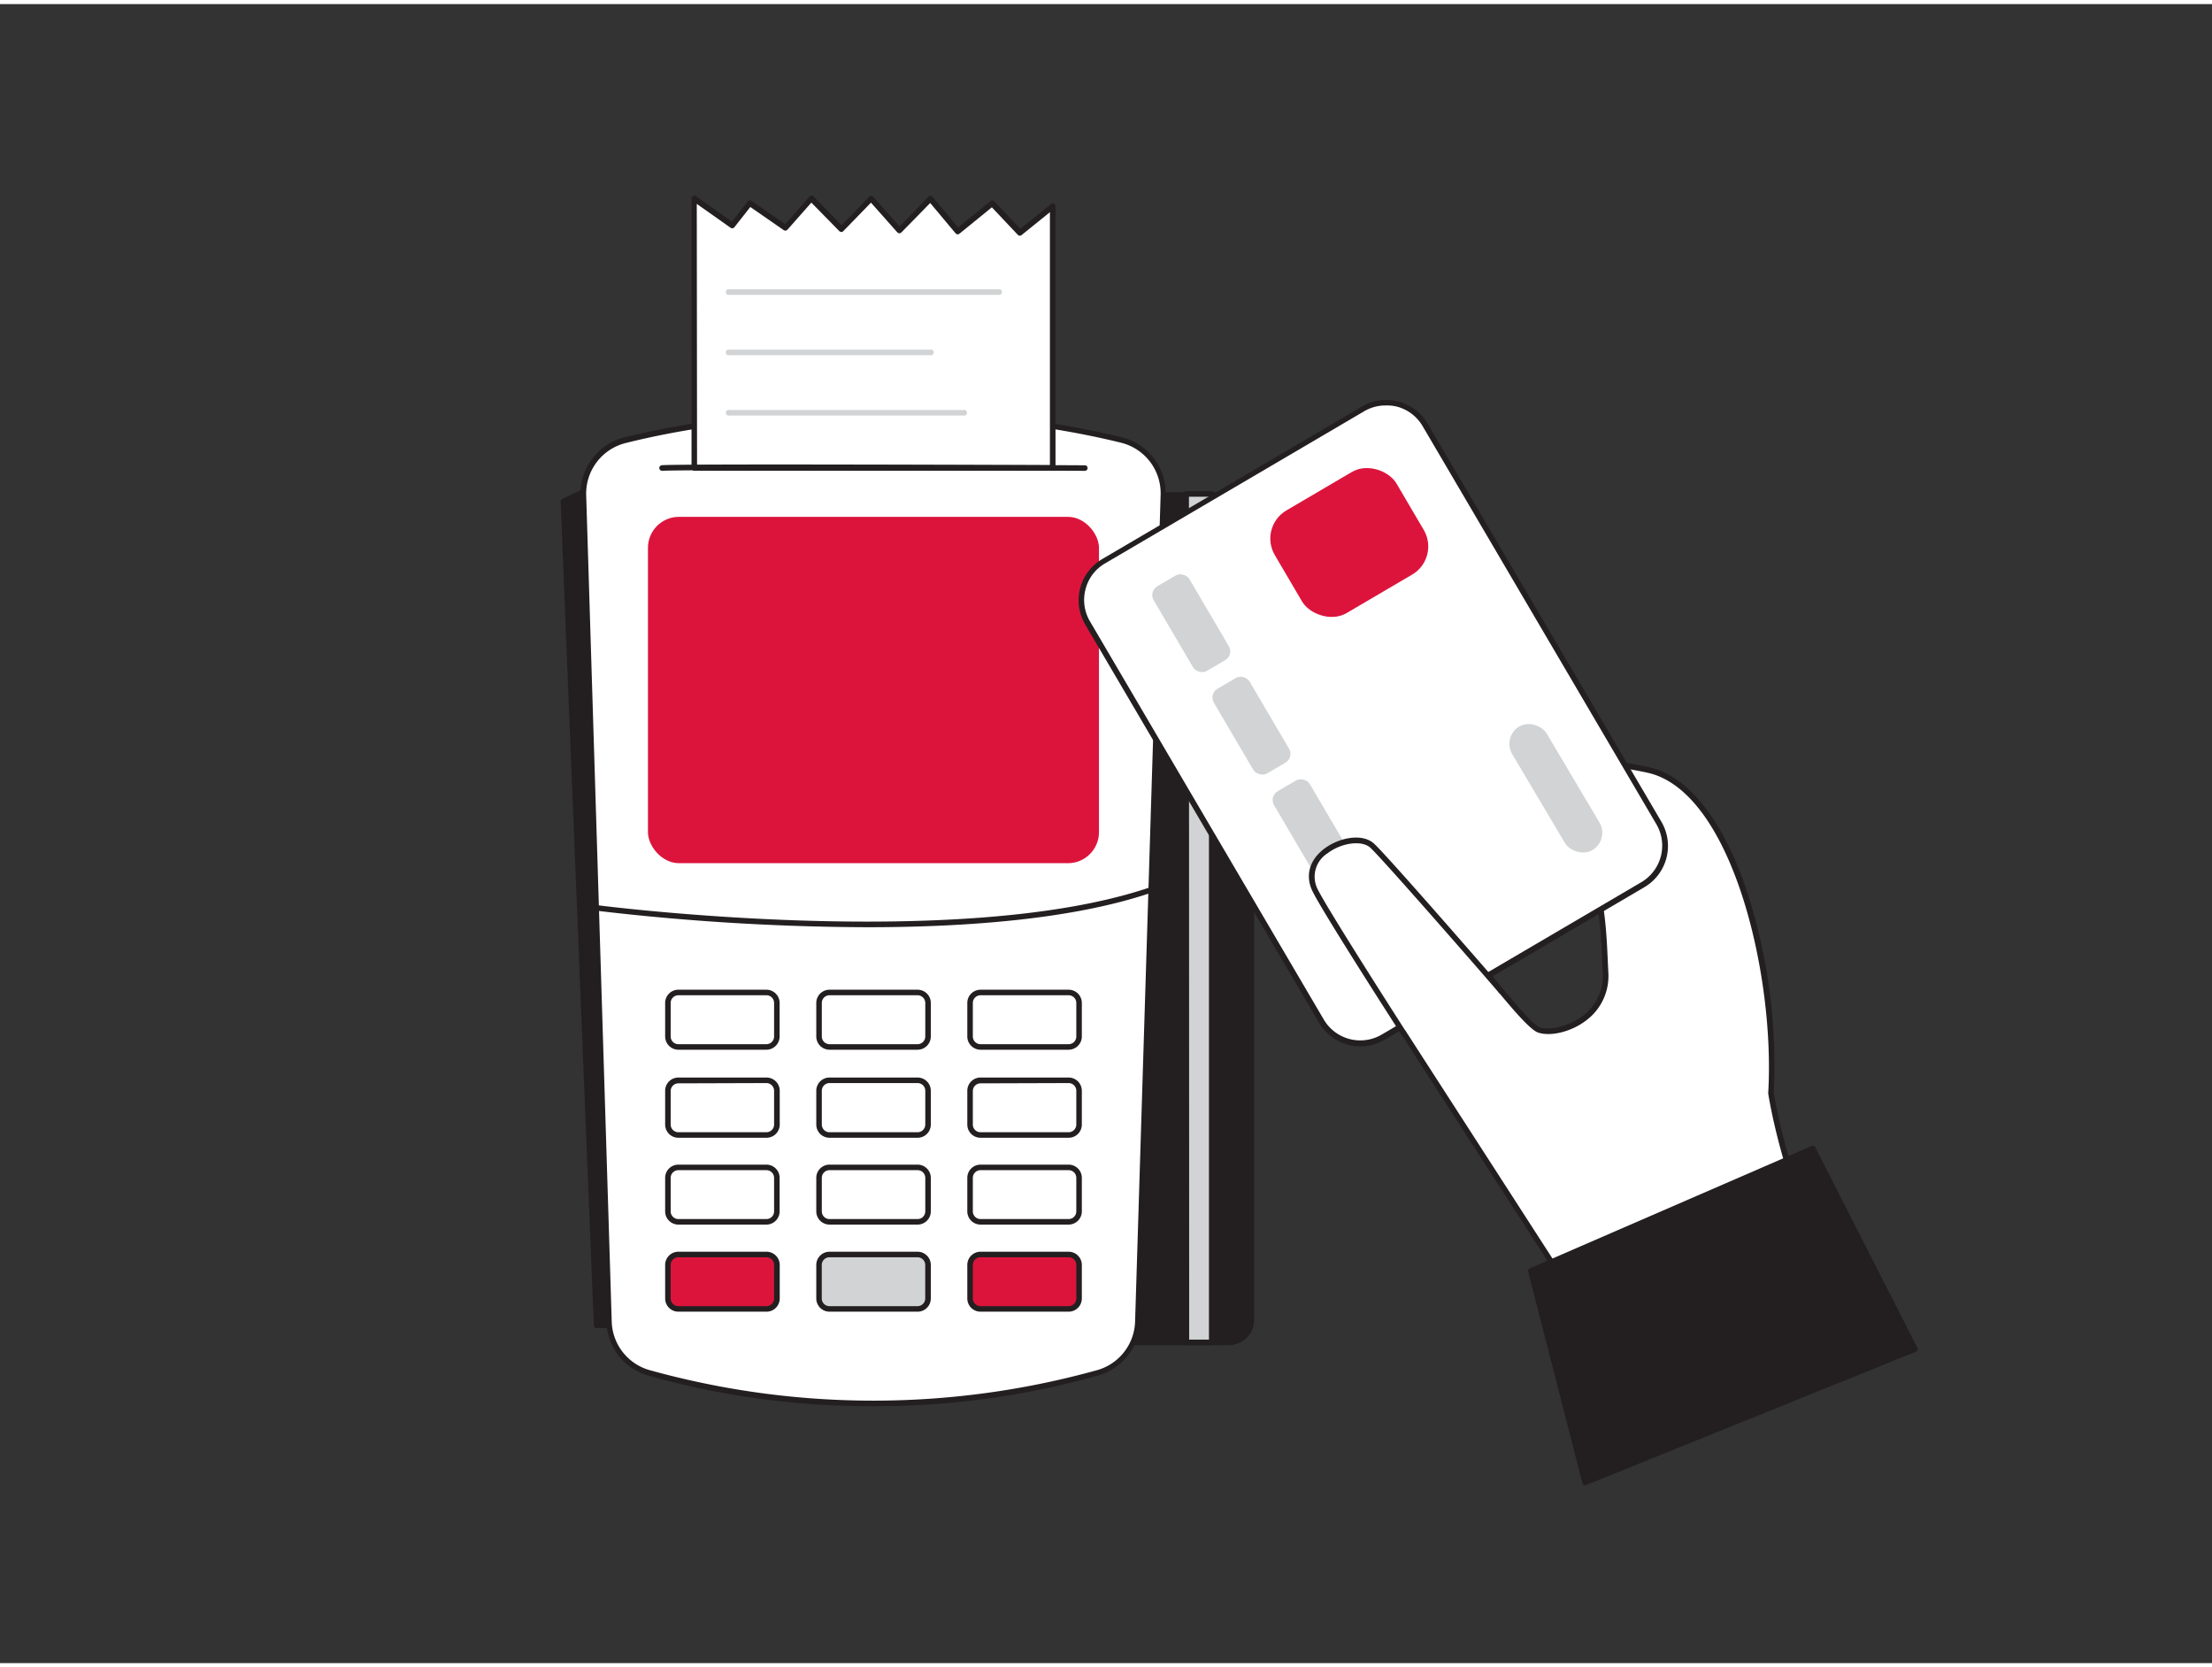 <svg xmlns="http://www.w3.org/2000/svg" viewBox="0 0 400 300" width="406" height="306" class="illustration styles_illustrationTablet__1DWOa"><rect x="0" y="0" width="400" height="300" fill="#333333" stroke="none"/><g id="_292_card_payment_flatline" data-name="#292_card_payment_flatline"><path d="M198.73,88.76h23.49a4.07,4.07,0,0,1,4.07,4.07v145.1a4.07,4.07,0,0,1-4.07,4.07H198.73a0,0,0,0,1,0,0V88.76A0,0,0,0,1,198.73,88.76Z" fill="#231f20"></path><path d="M222.22,242.5H198.73a.51.51,0,0,1-.5-.5V88.76a.51.51,0,0,1,.5-.5h23.49a4.58,4.58,0,0,1,4.57,4.57v145.1A4.58,4.58,0,0,1,222.22,242.5Zm-23-1h23a3.58,3.58,0,0,0,3.57-3.57V92.83a3.57,3.57,0,0,0-3.57-3.57h-23Z" fill="#231f20"></path><polygon points="111.98 85.18 101.92 89.88 107.88 238.92 118.71 238.92 111.98 85.18" fill="#231f20"></polygon><path d="M118.71,239.42H107.88a.5.5,0,0,1-.5-.48l-6-149a.49.49,0,0,1,.28-.47l10.07-4.7a.52.52,0,0,1,.47,0,.47.47,0,0,1,.24.41l6.73,153.74a.47.47,0,0,1-.14.37A.48.48,0,0,1,118.71,239.42Zm-10.35-1h9.83L111.52,86l-9.09,4.24Z" fill="#231f20"></path><path d="M205.75,238.26a9.93,9.93,0,0,1-7.18,9.23,151.65,151.65,0,0,1-81.23,0,9.93,9.93,0,0,1-7.18-9.23l-4.62-149.5A9.88,9.88,0,0,1,113,78.84a189.71,189.71,0,0,1,44.92-5,189.81,189.81,0,0,1,44.93,5,9.9,9.9,0,0,1,7.49,9.92Z" fill="#fff"></path><path d="M158,253.53A147.21,147.21,0,0,1,117.2,248a10.42,10.42,0,0,1-7.54-9.69L105,88.78a10.43,10.43,0,0,1,7.87-10.42c9.24-2.28,24.55-5,45-5s35.81,2.72,45.05,5a10.43,10.43,0,0,1,7.87,10.42l-4.62,149.5a10.42,10.42,0,0,1-7.54,9.69A147.29,147.29,0,0,1,158,253.53Zm0-179.17c-20.39,0-35.62,2.7-44.8,5A9.42,9.42,0,0,0,106,88.75l4.62,149.5a9.41,9.41,0,0,0,6.82,8.76,151.15,151.15,0,0,0,81,0,9.43,9.43,0,0,0,6.82-8.76h0l4.62-149.5a9.42,9.42,0,0,0-7.11-9.42C193.58,77.06,178.35,74.36,158,74.36Z" fill="#231f20"></path><rect x="117.17" y="92.72" width="81.56" height="62.63" rx="5.61" fill="#dc143c"></rect><path d="M156.75,166.93a428.79,428.79,0,0,1-49-3,.5.5,0,0,1,.13-1c.65.09,65.82,8.45,100.09-3.22a.5.5,0,0,1,.32.94C194.1,165.5,174.71,166.93,156.75,166.93Z" fill="#231f20"></path><rect x="120.78" y="226.11" width="19.71" height="9.84" rx="1.89" fill="#dc143c"></rect><path d="M138.59,236.45H122.67a2.39,2.39,0,0,1-2.39-2.39V228a2.39,2.39,0,0,1,2.39-2.39h15.92A2.39,2.39,0,0,1,141,228v6.06A2.39,2.39,0,0,1,138.59,236.45Zm-15.92-9.84a1.39,1.39,0,0,0-1.39,1.39v6.06a1.39,1.39,0,0,0,1.39,1.39h15.92a1.39,1.39,0,0,0,1.39-1.39V228a1.39,1.39,0,0,0-1.39-1.39Z" fill="#231f20"></path><rect x="148.1" y="226.11" width="19.71" height="9.84" rx="1.89" fill="#d1d3d4"></rect><path d="M165.92,236.45H150a2.39,2.39,0,0,1-2.39-2.39V228a2.39,2.39,0,0,1,2.39-2.39h15.93a2.39,2.39,0,0,1,2.39,2.39v6.06A2.39,2.39,0,0,1,165.92,236.45ZM150,226.61A1.39,1.39,0,0,0,148.6,228v6.06a1.39,1.39,0,0,0,1.39,1.39h15.93a1.39,1.39,0,0,0,1.39-1.39V228a1.39,1.39,0,0,0-1.39-1.39Z" fill="#231f20"></path><rect x="175.42" y="226.11" width="19.71" height="9.84" rx="1.89" fill="#dc143c"></rect><path d="M193.24,236.45H177.31a2.39,2.39,0,0,1-2.39-2.39V228a2.39,2.39,0,0,1,2.39-2.39h15.93a2.39,2.39,0,0,1,2.39,2.39v6.06A2.39,2.39,0,0,1,193.24,236.45Zm-15.93-9.84a1.39,1.39,0,0,0-1.39,1.39v6.06a1.39,1.39,0,0,0,1.39,1.39h15.93a1.39,1.39,0,0,0,1.39-1.39V228a1.39,1.39,0,0,0-1.39-1.39Z" fill="#231f20"></path><path d="M138.59,220.7H122.67a2.39,2.39,0,0,1-2.39-2.39v-6.06a2.39,2.39,0,0,1,2.39-2.39h15.92a2.39,2.39,0,0,1,2.39,2.39v6.06A2.39,2.39,0,0,1,138.59,220.7Zm-15.92-9.84a1.39,1.39,0,0,0-1.39,1.39v6.06a1.39,1.39,0,0,0,1.39,1.39h15.92a1.39,1.39,0,0,0,1.39-1.39v-6.06a1.39,1.39,0,0,0-1.39-1.39Z" fill="#231f20"></path><path d="M165.92,220.7H150a2.39,2.39,0,0,1-2.39-2.39v-6.06a2.39,2.39,0,0,1,2.39-2.39h15.93a2.39,2.39,0,0,1,2.39,2.39v6.06A2.39,2.39,0,0,1,165.92,220.7ZM150,210.86a1.39,1.39,0,0,0-1.39,1.39v6.06A1.39,1.39,0,0,0,150,219.7h15.93a1.39,1.39,0,0,0,1.39-1.39v-6.06a1.39,1.39,0,0,0-1.39-1.39Z" fill="#231f20"></path><path d="M193.24,220.7H177.31a2.39,2.39,0,0,1-2.39-2.39v-6.06a2.39,2.39,0,0,1,2.39-2.39h15.93a2.39,2.39,0,0,1,2.39,2.39v6.06A2.39,2.39,0,0,1,193.24,220.7Zm-15.93-9.84a1.39,1.39,0,0,0-1.39,1.39v6.06a1.39,1.39,0,0,0,1.39,1.39h15.93a1.39,1.39,0,0,0,1.39-1.39v-6.06a1.39,1.39,0,0,0-1.39-1.39Z" fill="#231f20"></path><path d="M138.59,205H122.67a2.39,2.39,0,0,1-2.39-2.39V196.5a2.39,2.39,0,0,1,2.39-2.39h15.92A2.39,2.39,0,0,1,141,196.5v6.06A2.39,2.39,0,0,1,138.59,205Zm-15.92-9.84a1.39,1.39,0,0,0-1.39,1.39v6.06a1.39,1.39,0,0,0,1.39,1.39h15.92a1.39,1.39,0,0,0,1.39-1.39V196.5a1.39,1.39,0,0,0-1.39-1.39Z" fill="#231f20"></path><path d="M165.92,205H150a2.39,2.39,0,0,1-2.39-2.39V196.5a2.39,2.39,0,0,1,2.39-2.39h15.93a2.39,2.39,0,0,1,2.39,2.39v6.06A2.39,2.39,0,0,1,165.92,205ZM150,195.11a1.39,1.39,0,0,0-1.39,1.39v6.06A1.39,1.39,0,0,0,150,204h15.93a1.39,1.39,0,0,0,1.39-1.39V196.5a1.39,1.39,0,0,0-1.39-1.39Z" fill="#231f20"></path><path d="M193.24,205H177.31a2.39,2.39,0,0,1-2.39-2.39V196.5a2.39,2.39,0,0,1,2.39-2.39h15.93a2.39,2.39,0,0,1,2.39,2.39v6.06A2.39,2.39,0,0,1,193.24,205Zm-15.93-9.84a1.39,1.39,0,0,0-1.39,1.39v6.06a1.39,1.39,0,0,0,1.39,1.39h15.93a1.39,1.39,0,0,0,1.39-1.39V196.5a1.39,1.39,0,0,0-1.39-1.39Z" fill="#231f20"></path><path d="M138.59,189.08H122.67a2.4,2.4,0,0,1-2.39-2.39v-6.07a2.39,2.39,0,0,1,2.39-2.39h15.92a2.39,2.39,0,0,1,2.39,2.39v6.07A2.4,2.4,0,0,1,138.59,189.08Zm-15.92-9.85a1.39,1.39,0,0,0-1.39,1.39v6.07a1.39,1.39,0,0,0,1.39,1.39h15.92a1.39,1.39,0,0,0,1.39-1.39v-6.07a1.39,1.39,0,0,0-1.39-1.39Z" fill="#231f20"></path><path d="M165.92,189.08H150a2.4,2.4,0,0,1-2.39-2.39v-6.07a2.39,2.39,0,0,1,2.39-2.39h15.93a2.39,2.39,0,0,1,2.39,2.39v6.07A2.4,2.4,0,0,1,165.92,189.08ZM150,179.23a1.39,1.39,0,0,0-1.39,1.39v6.07a1.39,1.39,0,0,0,1.39,1.39h15.93a1.4,1.4,0,0,0,1.39-1.39v-6.07a1.4,1.4,0,0,0-1.39-1.39Z" fill="#231f20"></path><path d="M193.24,189.08H177.31a2.4,2.4,0,0,1-2.39-2.39v-6.07a2.39,2.39,0,0,1,2.39-2.39h15.93a2.39,2.39,0,0,1,2.39,2.39v6.07A2.4,2.4,0,0,1,193.24,189.08Zm-15.93-9.85a1.4,1.4,0,0,0-1.39,1.39v6.07a1.4,1.4,0,0,0,1.39,1.39h15.93a1.39,1.39,0,0,0,1.39-1.39v-6.07a1.39,1.39,0,0,0-1.39-1.39Z" fill="#231f20"></path><path d="M190.36,83.88V36.58l-5.91,4.78-5-5.35-6.22,5.07-4.95-5.91-5.58,5.77-5.12-5.77-5.35,5.54-5.44-5.54-4.69,5.3L135.63,36l-3.17,4-6.91-4.87V83.88Z" fill="#fff"></path><path d="M190.36,84.38H125.55a.5.5,0,0,1-.5-.5V35.17a.48.48,0,0,1,.27-.44.47.47,0,0,1,.51,0l6.53,4.6,2.87-3.65a.5.5,0,0,1,.68-.11L142,39.8l4.39-5a.48.48,0,0,1,.36-.17.5.5,0,0,1,.37.15L152.19,40l5-5.17a.53.53,0,0,1,.37-.15.46.46,0,0,1,.36.17l4.76,5.37,5.21-5.39a.5.5,0,0,1,.38-.15.5.5,0,0,1,.36.18l4.63,5.53,5.84-4.75a.5.5,0,0,1,.68,0l4.72,5,5.56-4.49a.5.5,0,0,1,.81.39v47.3A.5.5,0,0,1,190.36,84.38Zm-64.31-1h63.81V37.63l-5.1,4.12a.5.5,0,0,1-.68,0l-4.72-5-5.86,4.77a.5.5,0,0,1-.7-.07l-4.59-5.48L163,41.29a.51.51,0,0,1-.37.15.48.48,0,0,1-.37-.17l-4.76-5.36-5,5.14a.43.43,0,0,1-.36.16.55.55,0,0,1-.36-.15l-5.06-5.16-4.33,4.9a.51.51,0,0,1-.66.08l-6.05-4.19-2.88,3.66a.5.5,0,0,1-.68.1l-6.12-4.32Z" fill="#231f20"></path><path d="M119.74,83.88c1-.28,76.42,0,76.42,0" fill="#fff"></path><path d="M119.71,84.39a.51.51,0,0,1-.47-.37.51.51,0,0,1,.37-.62c1-.29,64-.07,76.56,0a.5.5,0,0,1,0,1h0c-25.75-.1-74.85-.22-76.32,0Z" fill="#231f20"></path><path d="M180.82,52.58H131.91a.52.52,0,1,1,0-1h48.91a.52.52,0,0,1,0,1Z" fill="#d1d3d4"></path><path d="M168.19,63.49H131.91a.52.52,0,1,1,0-1h36.28a.52.52,0,1,1,0,1Z" fill="#d1d3d4"></path><path d="M174.2,74.4H131.91a.52.52,0,1,1,0-1H174.2a.52.52,0,1,1,0,1Z" fill="#d1d3d4"></path><rect x="214.54" y="88.58" width="4.58" height="153.41" fill="#d1d3d4"></rect><path d="M219.12,242.5h-4.58a.5.5,0,0,1-.5-.5V88.58a.5.5,0,0,1,.5-.5h4.58a.51.51,0,0,1,.5.5V242A.51.51,0,0,1,219.12,242.5Zm-4.08-1h3.58V89.08H215Z" fill="#231f20"></path><path d="M331,232.54l-34.55,19.54-52-80.62c.52-4-.35-21.72,5.27-18.26s25,31.08,28.56,32.29,12.45-2,12.06-10.31-.47-22.16-8.38-23.59c-12-2.17-24.13,4.65-28.72,2.31s-7.86-9.16.46-13c9.51-4.4,29.11-5.72,44.34-2.38s23.59,35.6,22.24,58.44C322.75,211.84,329.16,225.84,331,232.54Z" fill="#fff"></path><path d="M296.43,252.58a.49.49,0,0,1-.42-.23l-52-80.62a.47.47,0,0,1-.08-.33c.11-.8.15-2.21.21-3.84.24-7.15.67-13.69,3.21-15.05a2.52,2.52,0,0,1,2.61.27c3,1.82,9.41,9.88,15.65,17.67,5.52,6.9,11.22,14,12.81,14.57s5.06,0,7.7-2a8.92,8.92,0,0,0,3.7-7.84l-.08-1.65c-.35-8.05-.87-20.21-7.89-21.48-6.46-1.17-13,.33-18.33,1.53-4.63,1-8.28,1.88-10.53.74-2.95-1.51-5-4.5-4.93-7.28,0-1.9,1-4.59,5.41-6.64,9.86-4.57,29.89-5.65,44.66-2.42,7.11,1.56,13.39,9.45,17.7,22.23a102.14,102.14,0,0,1,4.93,36.68c1.72,10.14,5.29,20,7.9,27.16,1.21,3.33,2.25,6.2,2.83,8.33a.49.49,0,0,1-.24.56l-34.55,19.54A.47.47,0,0,1,296.43,252.58Zm-51.5-81.24,51.66,80.07,33.81-19.12c-.59-2-1.57-4.75-2.7-7.86-2.63-7.24-6.23-17.15-7.95-27.4a.49.49,0,0,1,0-.12c1.27-21.39-6.61-54.59-21.84-57.92-14.59-3.2-34.34-2.14-44,2.35-3.12,1.44-4.79,3.43-4.83,5.75s1.76,5,4.39,6.37c1.92,1,5.59.14,9.84-.82,5.38-1.22,12.07-2.74,18.74-1.54,7.8,1.4,8.35,14.05,8.71,22.42l.08,1.64a10,10,0,0,1-4.1,8.69c-2.65,2-6.35,2.89-8.62,2.12-1.74-.6-6.18-6-13.27-14.89-5.9-7.37-12.58-15.72-15.39-17.45a1.58,1.58,0,0,0-1.61-.24c-2.25,1.21-2.52,9.34-2.69,14.2C245.07,169.14,245,170.48,244.93,171.34Z" fill="#231f20"></path><rect x="212.98" y="80.11" width="70.74" height="99.83" rx="8.16" transform="translate(-31.65 143.63) rotate(-30.42)" fill="#fff"></rect><path d="M246,188.47a8.67,8.67,0,0,1-7.48-4.28l-42.28-72a8.66,8.66,0,0,1,3.08-11.84L246.3,72.77a8.67,8.67,0,0,1,11.85,3.08l42.28,72a8.65,8.65,0,0,1-3.09,11.85l-46.93,27.56A8.62,8.62,0,0,1,246,188.47Zm4.63-115.89a7.57,7.57,0,0,0-3.86,1l-46.94,27.56a7.53,7.53,0,0,0-3.53,4.67,7.62,7.62,0,0,0,.8,5.81l42.28,72a7.66,7.66,0,0,0,10.48,2.72l46.94-27.55h0a7.67,7.67,0,0,0,2.73-10.48l-42.28-72a7.62,7.62,0,0,0-4.68-3.53A7.54,7.54,0,0,0,250.67,72.58Z" fill="#231f20"></path><rect x="231.23" y="86.62" width="25.53" height="21.52" rx="5.9" transform="translate(-15.72 136.93) rotate(-30.42)" fill="#dc143c"></rect><rect x="277.85" y="130.21" width="7.26" height="25.97" rx="3.63" transform="matrix(0.86, -0.51, 0.51, 0.86, -33.76, 162.21)" fill="#d1d3d4"></rect><rect x="211.66" y="103.1" width="7.51" height="17.74" rx="1.83" transform="translate(-27.04 124.47) rotate(-30.42)" fill="#d1d3d4"></rect><rect x="222.55" y="121.64" width="7.51" height="17.74" rx="1.83" transform="translate(-34.93 132.53) rotate(-30.42)" fill="#d1d3d4"></rect><rect x="233.43" y="140.17" width="7.51" height="17.74" rx="1.83" transform="translate(-42.81 140.59) rotate(-30.42)" fill="#d1d3d4"></rect><rect x="244.31" y="158.71" width="7.51" height="17.74" rx="1.83" transform="translate(-50.7 148.65) rotate(-30.42)" fill="#d1d3d4"></rect><path d="M253.66,185.8s-13.82-21.47-15.84-25.54c-3.29-6.63,7.05-11.06,10.31-8.08,2.31,2.11,20.93,23.5,23.26,26.24" fill="#fff"></path><path d="M253.66,186.3a.51.51,0,0,1-.42-.23c-.56-.87-13.86-21.53-15.87-25.59-1.4-2.82-.61-5.71,2.1-7.75s6.89-2.84,9-.92c2.41,2.2,21.26,23.87,23.32,26.29a.5.5,0,1,1-.77.65c-2.59-3.06-21-24.16-23.22-26.2-1.52-1.39-5.2-.92-7.72,1a5,5,0,0,0-1.8,6.52c2,4,15.67,25.28,15.81,25.49a.49.49,0,0,1-.15.69A.43.43,0,0,1,253.66,186.3Z" fill="#231f20"></path><polygon points="346.29 243.25 327.83 206.94 276.82 229.08 286.63 267.33 346.29 243.25" fill="#231f20"></polygon><path d="M286.63,267.83a.59.59,0,0,1-.22-.05.52.52,0,0,1-.26-.32l-9.81-38.25a.51.51,0,0,1,.28-.59l51-22.14a.5.5,0,0,1,.64.24L346.73,243a.49.49,0,0,1,0,.41.48.48,0,0,1-.28.28L286.82,267.8A.58.58,0,0,1,286.63,267.83Zm-9.22-38.46L287,266.65,345.6,243l-18-35.4Z" fill="#231f20"></path></g></svg>